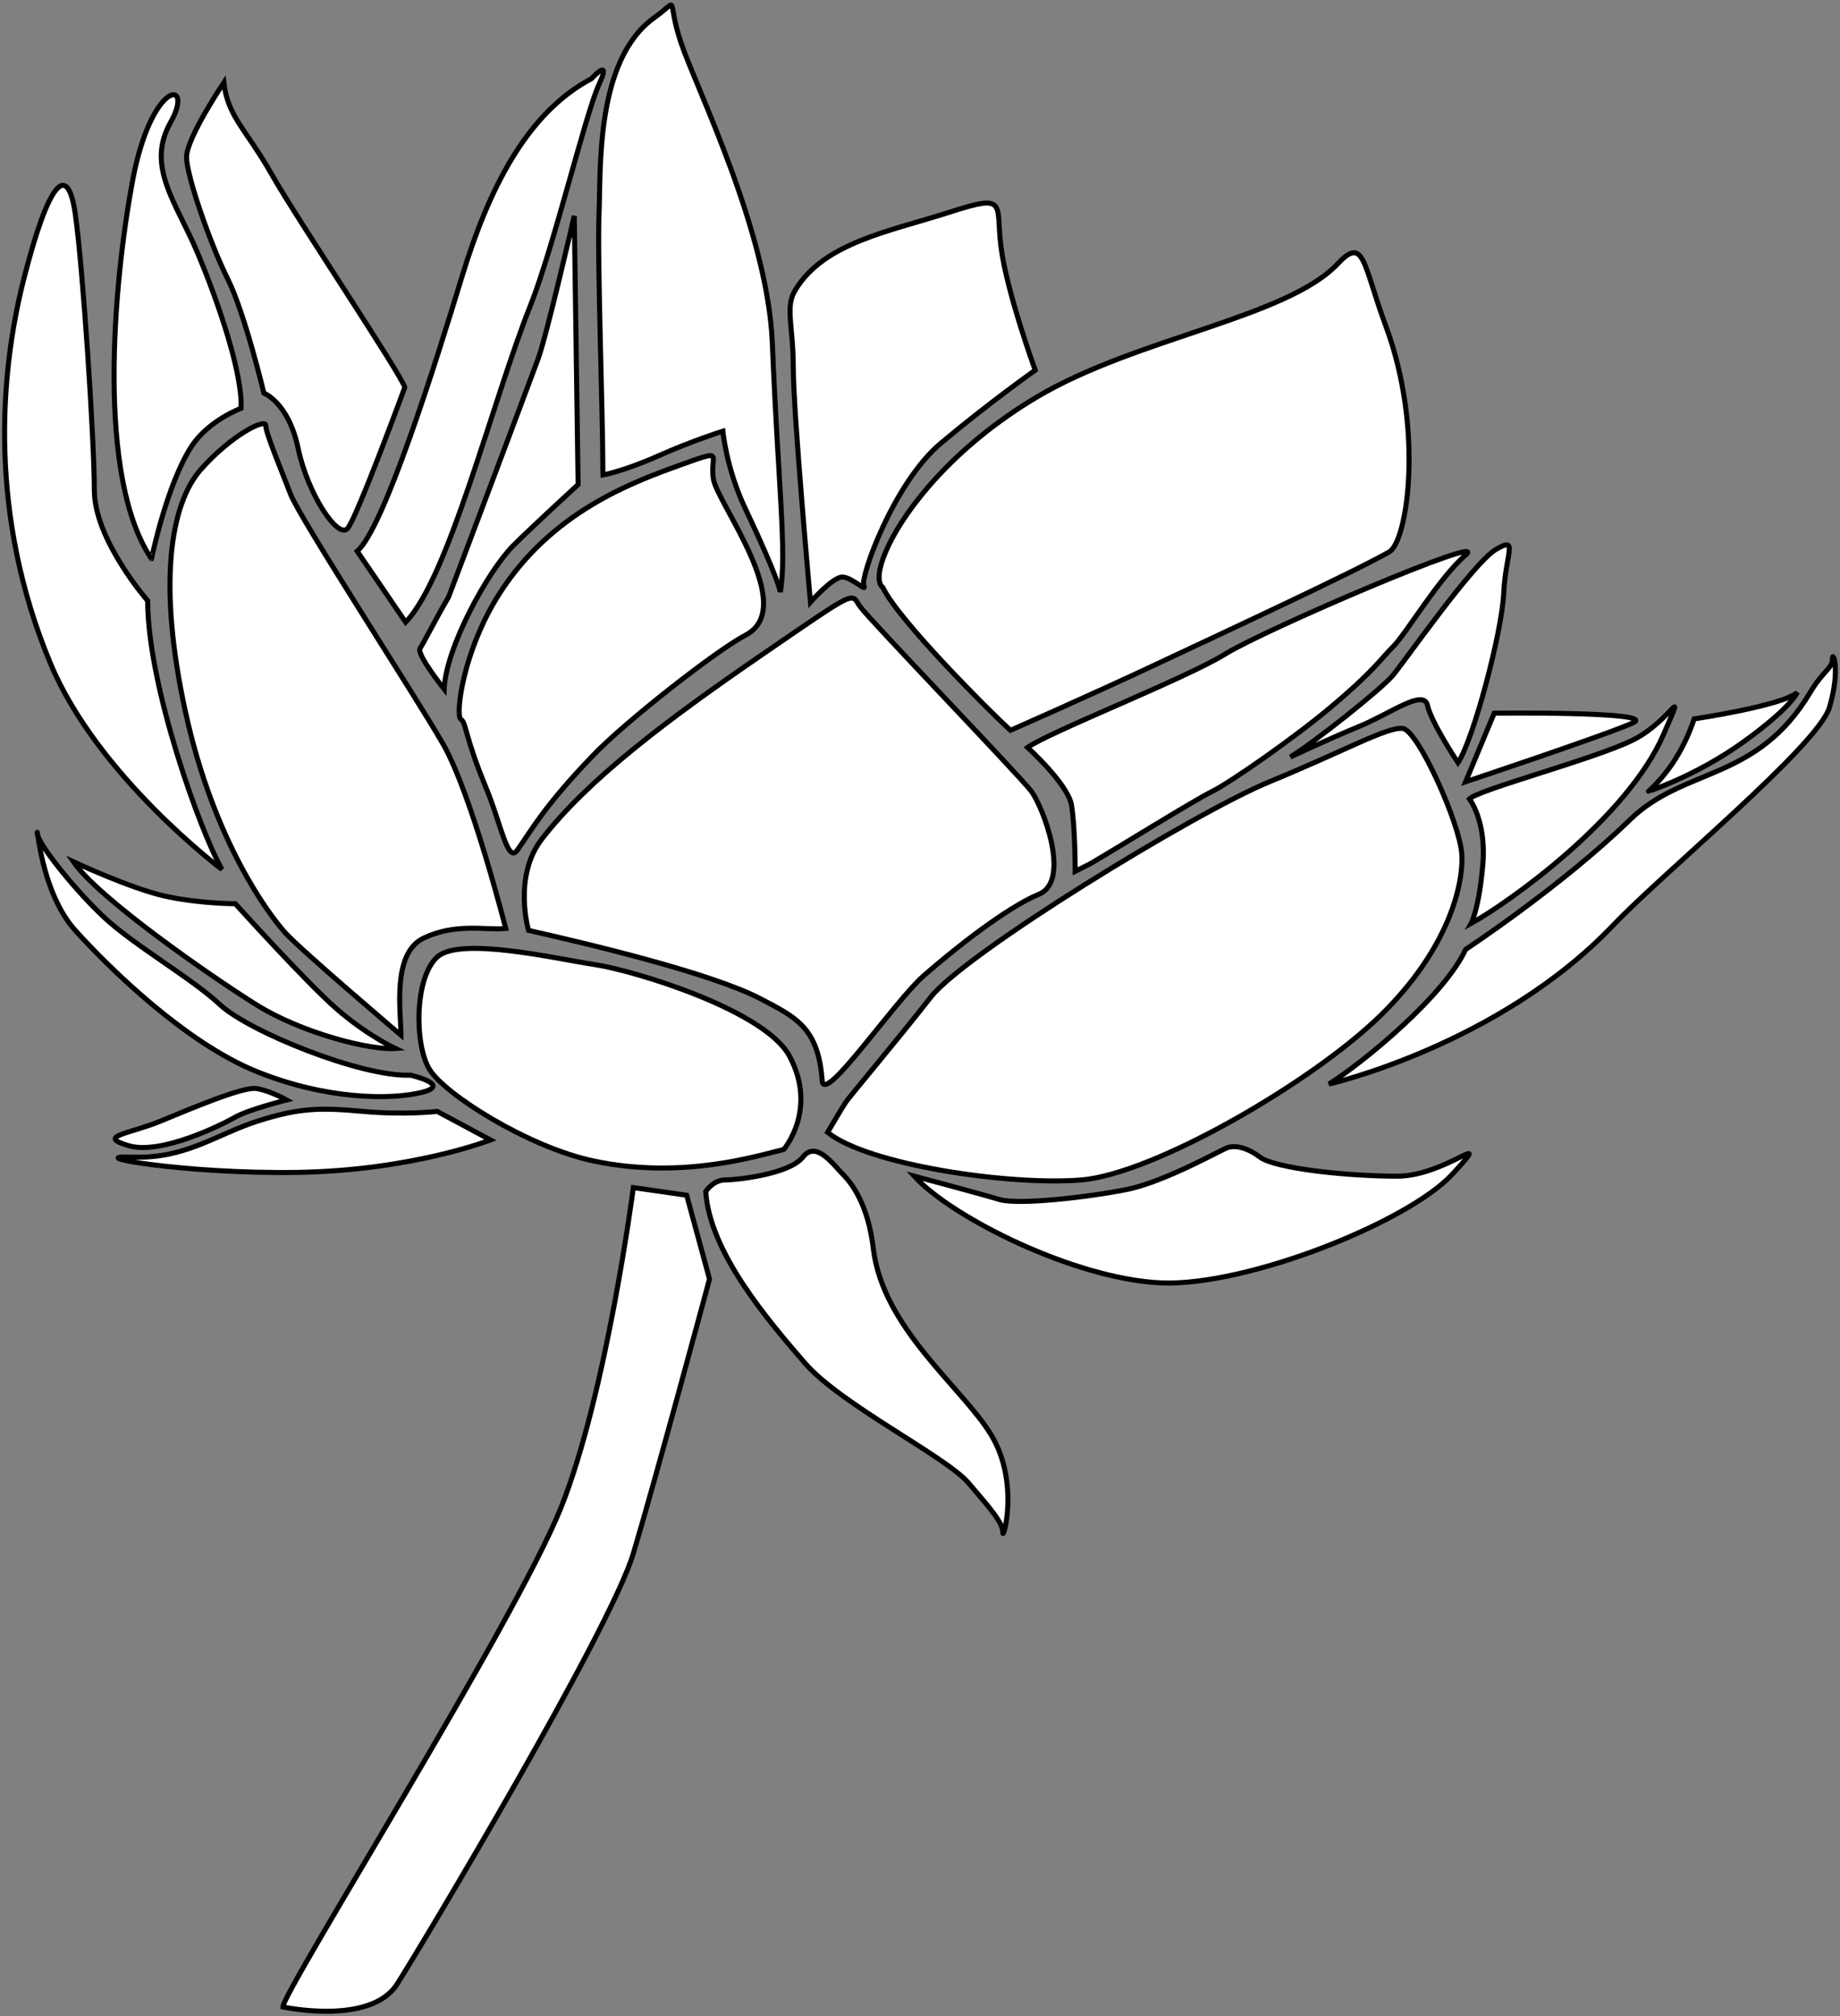 <!--?xml version="1.0" encoding="utf-8"?-->
<!-- Generator: Adobe Illustrator 22.1.0, SVG Export Plug-In . SVG Version: 6.00 Build 0)  -->
<svg version="1.1" id="_x30_" xmlns="http://www.w3.org/2000/svg" xmlns:xlink="http://www.w3.org/1999/xlink" x="0px" y="0px" viewBox="0 0 730.354 800" style="enable-background:new 0 0 730.354 800;" xml:space="preserve">
<rect x="0" y="0" width="730.354" height="800" fill="#808080" stroke="none"/>
<style type="text/css">
	.st0{fill:white; stroke:black; stroke-width:2;}
</style>
<g>
	<path class="st0" d="M235.516,460.621c35.519,7.563,65.778-2.26,75.588-4.545c0,0,13.618-15.87,2.272-37.03
		c-9.822-18.339-61.99-34.021-77.102-36.294c-15.134-2.264-53.688-11.338-62.744-3.022c-9.078,8.32-9.078,34.77-3.03,44.606
		C176.547,434.171,209.584,455.1,235.516,460.621z"></path>
	<path class="st0" d="M14.77,330.583c0,0.291,0.109,0.692,0.27,1.14C14.835,330.352,14.77,329.83,14.77,330.583z"></path>
	<path class="st0" d="M167.482,433.4c12.082-3.018-4.554-6.806-4.554-6.806c-19.658,0.771-64.242-17.385-75.588-27.965
		c-11.337-10.58-34.004-23.433-46.129-34.77c-11.15-10.48-24.234-26.724-26.171-32.136c0.818,5.499,3.949,25.318,14.842,37.426
		c13.61,15.117,43.848,44.606,71.822,55.93C129.673,436.43,155.387,436.43,167.482,433.4z"></path>
	<path class="st0" d="M194.69,452.3l-21.16-11.337c0,0-12.852,1.515-29.493,0c-16.627-1.502-24.943-1.502-41.575,3.788
		c-16.637,5.29-28.731,15.112-49.904,14.355c-21.16-0.745,20.424,6.805,65.779,6.056C163.708,464.395,194.69,452.3,194.69,452.3z"></path>
	<path class="st0" d="M93.397,443.235c5.29-3.03,20.394-6.806,20.394-6.806s-6.806-3.775-12.086-4.541
		c-5.299-0.749-24.943,7.571-37.805,12.861c-12.844,5.29-25.705,6.034-12.844,9.822C63.899,458.361,88.098,446.252,93.397,443.235z"></path>
	<path class="st0" d="M93.397,358.57c0,0-14.363,0-27.974-3.03c-13.623-3.026-36.285-13.606-36.285-13.606
		c9.823,14.355,54.424,45.358,72.567,56.696c18.147,11.337,45.363,18.143,55.199,17.385c0,0-11.351-5.29-23.446-15.87
		C121.353,389.565,93.397,358.57,93.397,358.57z"></path>
	<path class="st0" d="M429.046,468.183c28.731-2.273,91.471-38.558,118.678-65.021c27.216-26.45,33.264-52.164,32.506-64.25
		c-0.736-12.104-17.372-49.142-23.42-49.891c-6.061-0.762-23.441,9.069-52.926,21.16c-29.476,12.095-120.781,68.034-134.391,85.41
		c-13.618,17.398-32.353,39.555-33.855,41.836c-1.502,2.259-7.136,11.855-7.136,11.855
		C344.372,462.135,400.314,470.452,429.046,468.183z"></path>
	<path class="st0" d="M326.355,428.798c0.706,9.788,28.387-31.243,40.483-41.836c12.108-10.58,32.737-26.885,45.572-32.175
		c12.861-5.294,1.524-34.783-3.03-40.818c-4.524-6.056-64.25-68.042-68.016-73.341c-3.788-5.29,0-7.553-38.567,18.9
		c-38.567,26.459-69.549,49.895-87.692,73.337c-11.59,14.938-5.303,36.285-5.303,36.285c23.446,5.29,72.797,16.981,92.237,27.22
		C315.723,403.558,324.84,407.612,326.355,428.798z"></path>
	<path class="st0" d="M168.227,372.18c12.866-6.056,24.19-3.03,32.51-3.788c0,0-13.611-53.678-24.957-73.332
		c-11.329-19.654-56.687-89.198-60.466-99.029c-3.775-9.831-9.831-24.199-9.831-27.212c0-3.025-13.601,3.775-25.705,17.381
		c-12.095,13.61-17.376,45.359-6.047,96.76c11.337,51.42,33.254,80.134,39.315,86.938c6.048,6.814,46.117,40.826,46.117,40.826
		C159.162,401.66,155.387,378.214,168.227,372.18z"></path>
	<path class="st0" d="M346.644,495.39c-2.055-17.263-8.32-25.696-12.095-29.48c-3.775-3.775-10.593-13.611-15.883-6.805
		c-5.29,6.805-26.45,9.078-30.996,9.078c-4.519,0-7.549,4.532-7.549,4.532c1.502,24.19,24.948,51.406,39.315,68.047
		c14.364,16.615,55.93,37.03,64.995,47.632c9.086,10.58,13.61,15.848,13.61,19.649c0,3.775,6.814-19.649-4.524-38.571
		C382.172,550.593,350.428,527.152,346.644,495.39z"></path>
	<path class="st0" d="M554.538,466.676c-19.658,0-48.389-3.03-54.437-7.571c-6.039-4.533-10.593-4.533-12.84-3.775
		c-2.273,0.745-24.96,13.611-40.073,16.636c-15.112,3.008-42.912,6.227-50.475,3.967c-7.563-2.286-33.855-9.296-33.855-9.296
		c15.121,16.615,63.915,40.849,97.927,42.364c34.025,1.51,98.276-24.19,115.669-43.09
		C593.853,447.01,574.195,466.676,554.538,466.676z"></path>
	<path class="st0" d="M269.529,184.684c-18.896,6.801-50.662,18.525-71.321,50.91c-14.512,22.736-17.533,48.28-15.283,49.795
		c2.273,1.515,1.184,5.891,10.258,27.808c5.564,13.445,8.298,29.48,12.086,24.203c5.725-8.02,10.58-17.398,30.247-37.804
		c12.792-13.297,48.559-41.366,60.475-47.627c21.047-11.059-11.338-52.16-12.84-61.991
		C281.623,180.152,288.442,177.884,269.529,184.684z"></path>
	<path class="st0" d="M512.205,300.359c0,0,14.368-6.806,27.212-12.1c12.848-5.299,25.692-15.121,27.216-8.316
		c1.515,6.805,12.095,22.675,12.095,22.675c6.039-9.065,17.394-51.402,18.143-67.281c0.758-15.878,6.047-22.679-3.017-17.385
		c-9.087,5.286-36.577,44.88-41.131,50.175C547.972,273.695,521.718,294.498,512.205,300.359z"></path>
	<path class="st0" d="M407.873,296.575c0,0,15.874,14.363,17.398,22.684c1.502,8.316,1.502,26.45,1.502,26.45l6.047-3.03
		c12.844-7.55,40.818-24.934,48.394-28.71c7.55-3.788,32.619-21.312,46.865-33.268c17.351-14.564,19.645-18.905,24.943-24.194
		c5.281-5.29,18.143-27.216,28.723-36.285c10.593-9.078-79.537,29.445-95.398,39.272
		C470.456,269.319,416.193,290.523,407.873,296.575z"></path>
	<path class="st0" d="M352.692,216.441c-6.818,14.36-2.264,16.632-2.264,16.632c6.039,12.852,42.333,49.142,50.64,56.696
		c0,0,32.345-14.198,58.05-26.293c25.705-12.095,77.02-35.845,92.289-44.479c7.258-4.11,13.941-48.467-1.328-89.625
		c-9.078-24.464-8.495-35.972-18.983-24.822c-20.185,21.495-79.946,29.471-119.444,52.921
		C378.24,177.309,359.497,202.078,352.692,216.441z"></path>
	<path class="st0" d="M727.343,261.482c0,3.78-3.592,4.511-8.769,13.166c-21.16,35.532-49.974,29.59-71.56,50.575
		c-27.229,26.459-65.269,51.489-65.269,51.489c-8.316,18.143-39.873,44.322-54.237,53.409c0,0,67.503-15.444,112.866-63.066
		c19.815-20.82,81.23-71.242,85.776-86.355C730.682,265.58,727.343,257.704,727.343,261.482z"></path>
	<path class="st0" d="M583.261,316.986c0,0,6.849,8.764,5.312,26.158c-1.524,17.625-4.637,23.237-4.637,23.237
		c15.125-8.32,62.073-41.832,76.428-75.1c9.387-21.726,3.03-5.295-12.082,2.272C633.156,301.103,587.039,313.198,583.261,316.986z"></path>
	<path class="st0" d="M692.125,294.306c18.891-13.606,21.264-19.545,21.264-19.545c-6.035,5.29-40.922,10.475-40.922,10.475
		c-3.784,11.338-9.823,21.165-18.129,28.731C654.337,313.968,673.224,307.913,692.125,294.306z"></path>
	<path class="st0" d="M581.745,310.181c0,0,56.7-18.9,66.536-23.433c9.831-4.532-55.185-3.788-55.185-3.788L581.745,310.181z"></path>
	<path class="st0" d="M88.098,344.959c-8.32-14.376-29.48-72.579-29.48-106.596c0,0-21.173-24.19-21.173-43.848
		s-4.532-88.454-7.563-109.622c-3.026-21.165-10.589-12.853-20.411,25.71c-9.827,38.558-13.758,94.453,10.589,152.708
		C38.743,308.008,88.098,344.959,88.098,344.959z"></path>
	<path class="st0" d="M76.003,177.13c6.709-10.319,19.657-15.121,19.657-15.121c0.745-13.611-9.069-42.333-17.385-61.991
		c-8.321-19.658-20.429-34.017-10.593-51.411c9.823-17.381-7.562-17.381-15.125,23.433c-7.558,40.827-14.355,117.076,7.563,149.695
		C60.12,221.736,66.167,192.251,76.003,177.13z"></path>
	<path class="st0" d="M141.777,218.706l19.24,28.178c17.272-17.929,34.369-87.744,49.542-125.706
		c9.078-22.671,21.931-76.349,27.208-87.687c5.303-11.338-3.017-2.264-3.017-2.264c-25.692,13.602-40.818,43.844-51.398,78.618
		C172.759,144.62,152.357,209.636,141.777,218.706z"></path>
	<path class="st0" d="M104.734,155.967c0,0,9.823,3.775,13.602,21.917c3.775,18.147,15.878,36.29,19.657,31.753
		c3.784-4.541,22.684-55.947,22.684-55.947c-1.515-5.29-43.099-67.285-52.921-84.661c-9.827-17.394-17.398-22.683-18.9-36.29
		c0,0-14.803,22.014-14.803,29.576c0,7.558,9.509,34.683,16.305,48.289C97.163,124.209,104.734,155.967,104.734,155.967z"></path>
	<path class="st0" d="M213.599,142.352c-12.736,34.152-35.536,94.497-35.536,94.497c-5.086,8.703-9.835,18.147-11.338,20.415
		c-1.524,2.264,9.574,16.17,9.574,16.17c0.653-16.597,17.507-47.039,27.464-56.993c7.567-7.558,25.705-24.19,25.705-24.19
		L227.944,85.66C227.944,85.66,216.929,133.387,213.599,142.352z"></path>
	<path class="st0" d="M239.295,186.2l0.07,2.255c0,0,8.246-1.502,21.848-7.545c13.606-6.052,25.714-9.831,25.714-9.831
		s1.389,14.882,8.877,30.651c13.362,28.196,13.941,33.198,13.941,33.198c2.656-15.931-0.901-42.677-3.174-98.62
		c-1.802-44.566-30.238-101.302-36.285-119.444c-6.056-18.147,0-17.389-10.589-9.831c-23.537,16.824-21.16,60.484-21.931,77.861
		C237.022,102.292,239.295,164.278,239.295,186.2z"></path>
	<path class="st0" d="M321.697,238.912c0,0,8.816-9.958,12.604-9.958c3.784,0,10.071,6.383,8.556,3.357
		c-1.493-3.021,11.721-40.591,30.612-56.47c18.909-15.866,37.434-28.958,37.434-28.958s-11.329-30.995-13.61-49.138
		c-2.133-17.097,2.934-21.086-20.494-13.518c-23.437,7.549-49.791,11.947-61.151,30.908c-4.14,6.901-0.766,13.611-0.766,31
		C314.883,163.521,321.697,238.912,321.697,238.912z"></path>
	<path class="st0" d="M251.386,471.2c0,0-10.589,81.657-28.723,127.007c-18.151,45.35-110.375,192.024-110.375,198.084
		c0,0,34.779,7.549,45.351-9.091c10.589-16.636,84.683-140.613,93.748-170.842c9.069-30.246,30.237-108.873,30.237-108.873
		l-9.064-33.255L251.386,471.2z"></path>
</g>
</svg>

